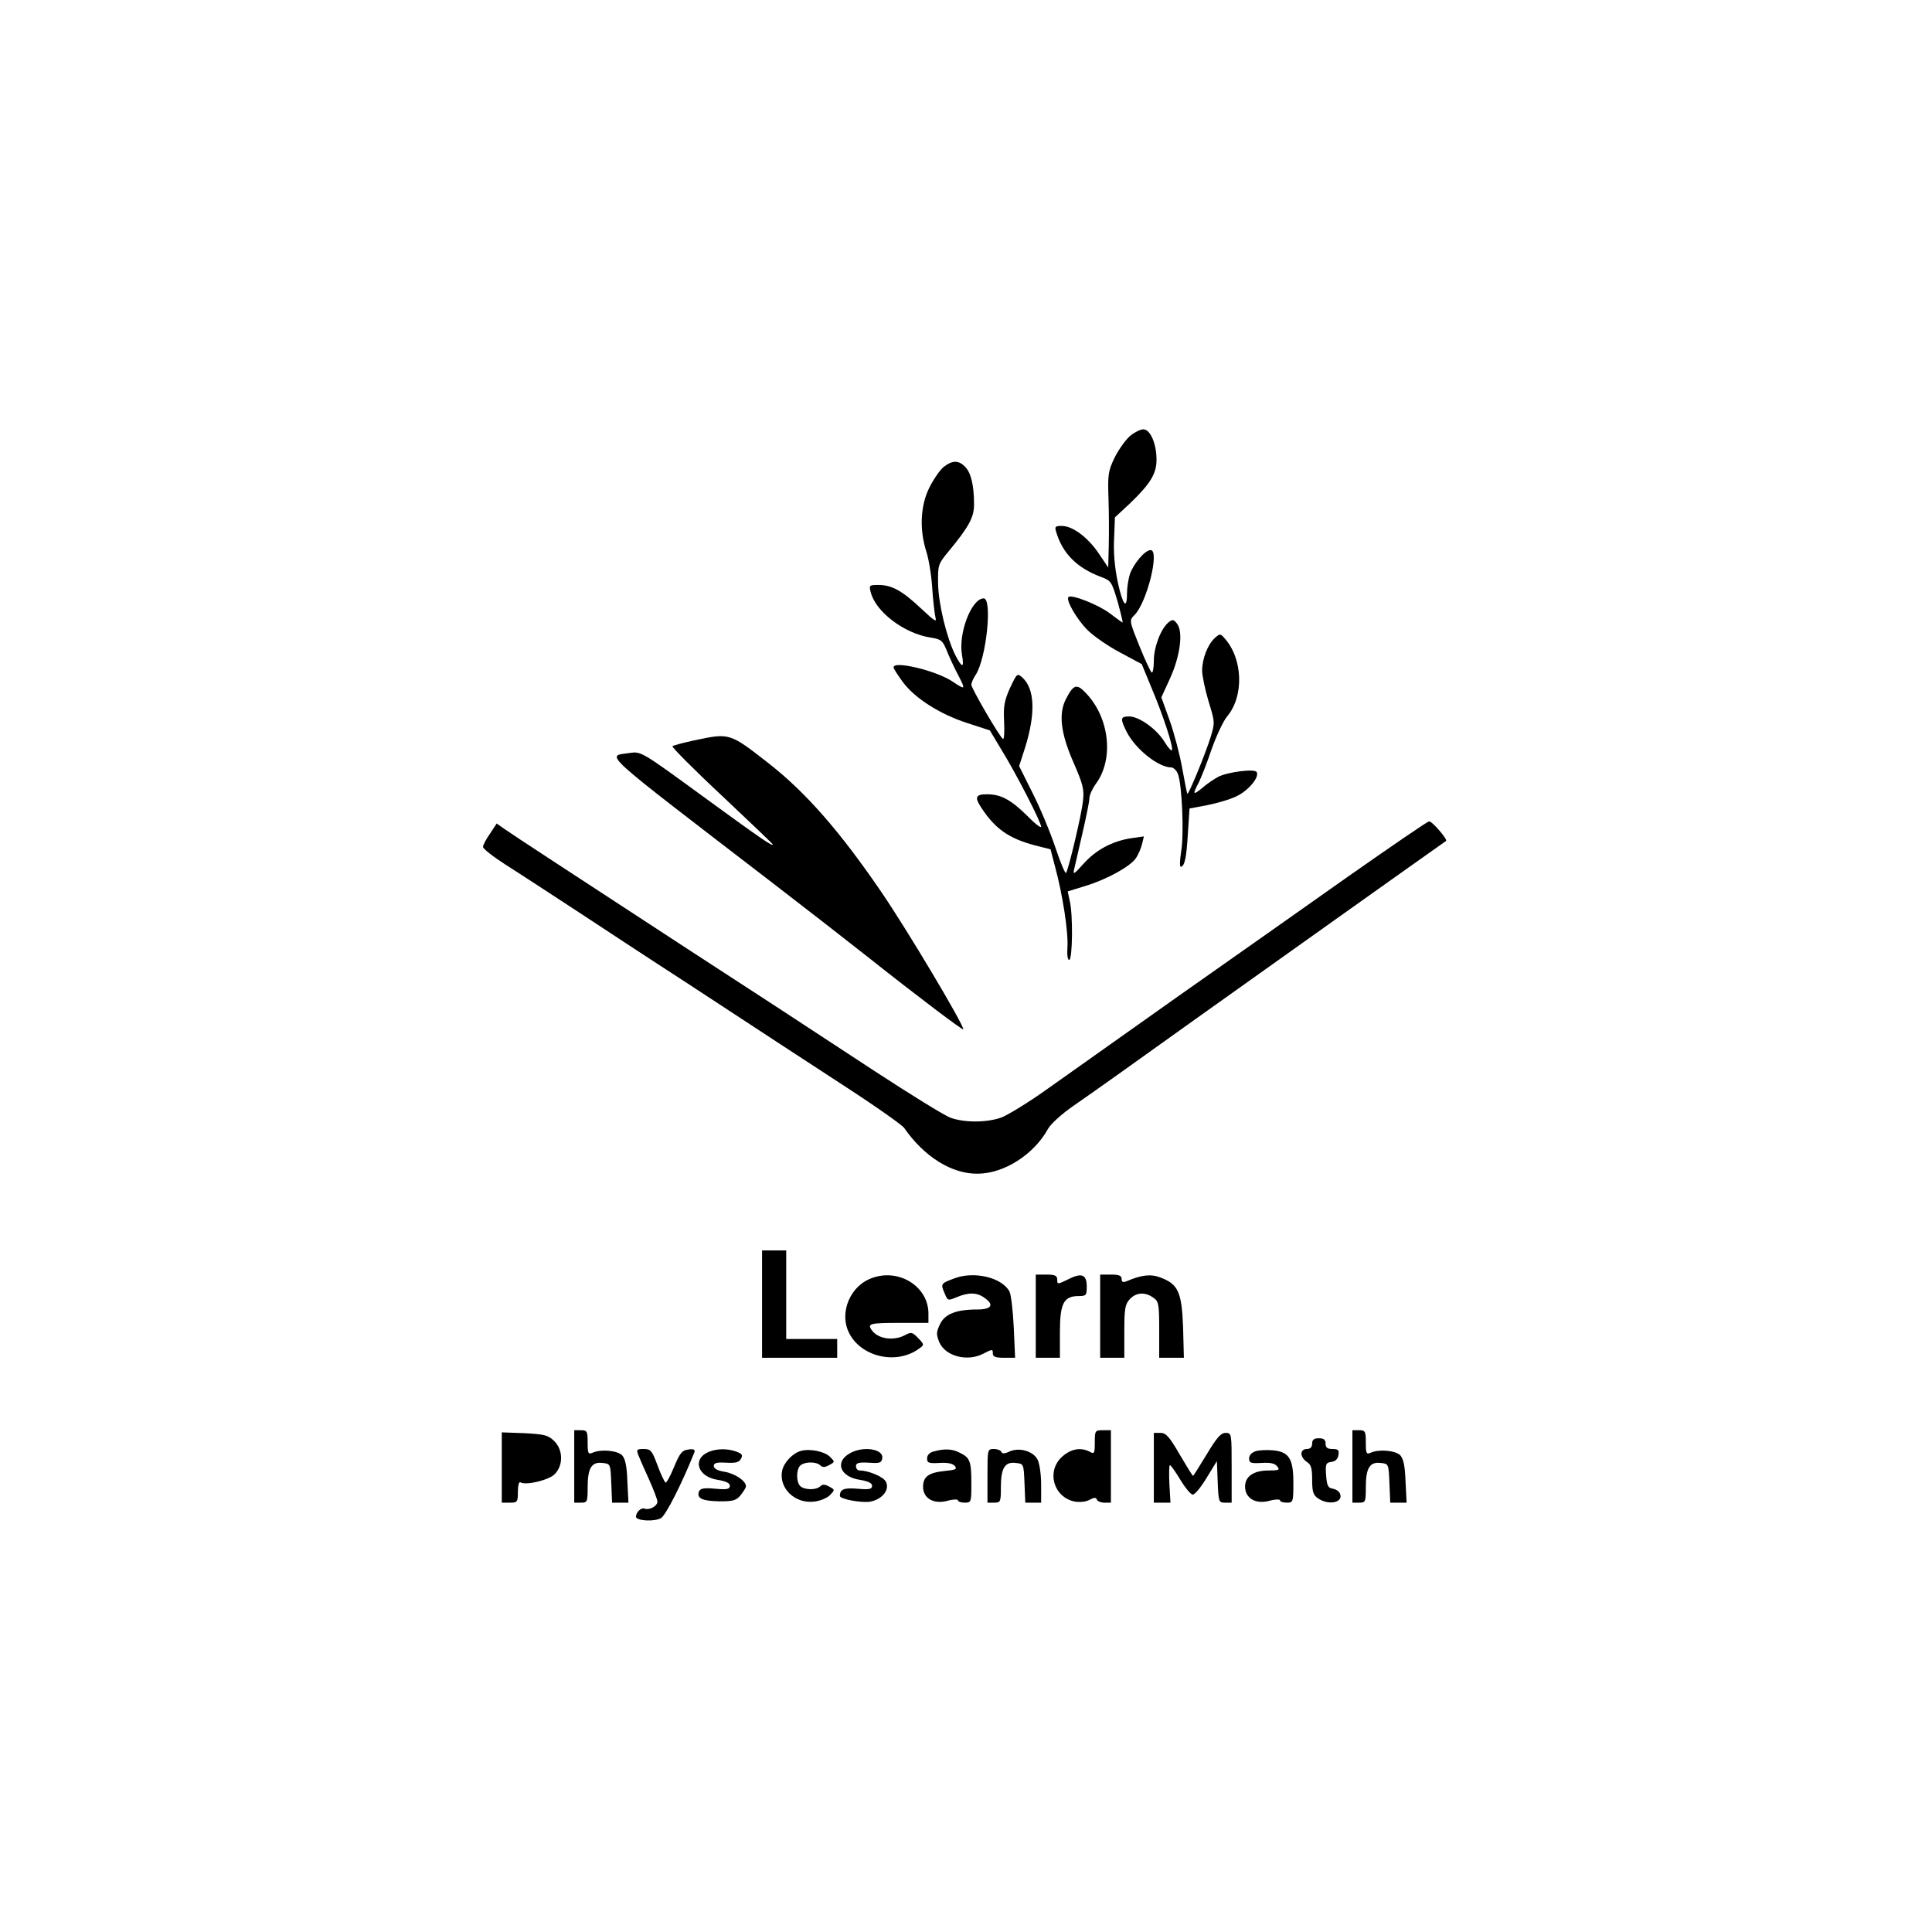 <?xml version="1.0" standalone="no"?>
<!DOCTYPE svg PUBLIC "-//W3C//DTD SVG 20010904//EN"
 "http://www.w3.org/TR/2001/REC-SVG-20010904/DTD/svg10.dtd">
<svg version="1.0" xmlns="http://www.w3.org/2000/svg"
 width="720pt" height="720pt" viewBox="0 0 720 720"
 preserveAspectRatio="xMidYMid meet">
<g transform="translate(0,720) scale(0.1,-0.1)"
fill="#000000" stroke="none">
<path d="M4211 5575 c-16 -14 -42 -50 -57 -80 -24 -50 -26 -63 -23 -152 2 -54
2 -134 1 -178 l-2 -80 -35 52 c-41 61 -98 103 -138 103 -25 0 -27 -3 -21 -22
24 -81 77 -134 167 -168 38 -14 40 -18 62 -92 12 -43 20 -78 19 -78 -2 0 -24
16 -49 35 -43 32 -142 71 -153 60 -11 -11 32 -85 72 -124 22 -22 77 -60 121
-83 l80 -43 37 -90 c44 -104 83 -224 75 -231 -2 -3 -15 11 -27 31 -29 48 -95
95 -132 95 -33 0 -34 -8 -9 -58 33 -64 118 -132 166 -132 8 0 20 -11 25 -25
15 -39 23 -224 12 -287 -5 -32 -6 -58 -2 -58 15 0 22 36 27 126 l6 91 64 12
c36 7 85 21 110 33 45 21 88 72 76 91 -8 13 -108 0 -143 -18 -15 -8 -42 -26
-59 -41 -35 -29 -38 -26 -14 19 9 18 31 73 48 124 18 51 44 106 58 123 64 76
59 216 -10 292 -15 17 -17 17 -35 1 -27 -24 -48 -78 -48 -122 0 -20 11 -71 24
-115 24 -78 24 -79 7 -135 -20 -64 -82 -214 -86 -209 -2 2 -10 44 -19 94 -9
51 -30 131 -47 179 l-31 86 32 70 c38 83 50 173 27 204 -13 17 -17 18 -33 5
-28 -24 -54 -91 -54 -143 0 -27 -4 -46 -8 -43 -4 2 -25 47 -46 99 -38 95 -38
95 -18 115 46 46 95 242 60 242 -21 0 -63 -50 -77 -89 -6 -19 -11 -51 -11 -72
0 -65 -16 -44 -35 44 -11 54 -16 111 -13 161 l3 78 55 51 c77 74 100 111 100
164 0 59 -23 113 -49 113 -11 0 -33 -11 -50 -25z"/>
<path d="M3517 5460 c-14 -11 -38 -46 -54 -78 -33 -67 -37 -155 -11 -237 9
-27 19 -88 22 -135 3 -47 9 -96 12 -110 6 -21 -3 -15 -52 31 -71 67 -110 89
-160 89 -34 0 -36 -1 -29 -27 18 -73 125 -154 223 -169 39 -6 45 -11 60 -48 9
-22 28 -65 44 -94 27 -53 26 -54 -22 -22 -61 41 -221 79 -220 53 0 -5 16 -29
34 -54 45 -61 139 -121 242 -154 l83 -27 43 -72 c54 -87 148 -270 148 -287 0
-6 -23 11 -51 40 -62 61 -99 81 -151 81 -42 0 -47 -11 -21 -50 52 -79 102
-114 198 -140 l60 -15 17 -65 c28 -103 50 -245 46 -300 -2 -30 1 -49 7 -47 12
4 14 166 2 218 l-8 37 68 21 c81 25 167 73 187 104 8 12 18 35 22 51 l7 29
-49 -7 c-69 -11 -130 -43 -177 -96 -34 -38 -39 -41 -34 -20 3 14 17 75 31 135
14 61 26 119 26 131 0 11 11 35 24 53 68 92 51 246 -37 338 -34 36 -46 33 -74
-21 -29 -55 -20 -129 27 -236 36 -83 41 -101 36 -145 -5 -49 -53 -252 -63
-268 -3 -5 -21 38 -40 95 -19 57 -57 148 -85 203 l-50 100 21 65 c41 129 38
223 -9 265 -19 17 -20 16 -46 -39 -21 -47 -25 -68 -22 -125 2 -38 0 -67 -4
-65 -13 8 -118 189 -118 202 0 7 7 24 16 37 40 61 63 285 30 285 -45 0 -95
-129 -81 -210 9 -51 1 -51 -25 -1 -32 64 -63 191 -64 267 -1 68 0 72 39 119
76 92 95 127 95 175 0 70 -11 117 -32 139 -24 26 -48 27 -81 1z"/>
<path d="M2588 4441 c-42 -9 -79 -19 -82 -22 -3 -3 79 -86 184 -184 104 -98
190 -180 190 -182 0 -9 -49 25 -263 181 -226 165 -228 166 -270 160 -88 -14
-128 23 538 -489 121 -93 283 -219 360 -280 174 -138 345 -267 345 -261 0 20
-211 374 -307 514 -154 225 -279 368 -418 477 -146 114 -145 114 -277 86z"/>
<path d="M5029 3937 c-157 -111 -445 -314 -640 -451 -195 -138 -412 -292 -484
-343 -71 -51 -150 -99 -174 -108 -55 -19 -136 -19 -187 -1 -22 7 -149 86 -284
174 -277 182 -461 302 -700 457 -426 278 -657 429 -682 447 l-27 19 -25 -38
c-15 -21 -26 -43 -26 -49 0 -7 37 -36 82 -65 46 -29 173 -112 283 -184 110
-73 238 -156 285 -187 47 -30 166 -108 265 -173 99 -65 284 -186 410 -268 127
-82 237 -159 245 -171 74 -107 178 -172 275 -170 98 1 208 72 260 166 10 19
52 57 97 88 105 73 179 126 453 322 171 122 906 645 934 664 7 5 -52 74 -63
73 -6 0 -140 -92 -297 -202z"/>
<path d="M2840 2340 l0 -200 140 0 140 0 0 35 0 35 -95 0 -95 0 0 165 0 165
-45 0 -45 0 0 -200z"/>
<path d="M3255 2439 c-86 -27 -130 -131 -90 -208 46 -89 177 -118 260 -57 20
14 20 15 -3 39 -22 23 -26 24 -50 11 -44 -23 -102 -13 -124 20 -16 23 -5 26
102 26 l110 0 0 35 c0 98 -105 167 -205 134z"/>
<path d="M3557 2436 c-51 -19 -52 -20 -37 -55 12 -29 12 -29 46 -15 43 18 74
18 102 -2 38 -26 28 -44 -25 -44 -80 0 -122 -17 -140 -55 -14 -29 -14 -38 -3
-66 22 -53 104 -75 164 -44 35 18 36 18 36 0 0 -11 11 -15 41 -15 l42 0 -5
113 c-3 62 -10 122 -16 134 -28 52 -131 77 -205 49z"/>
<path d="M3860 2295 l0 -155 45 0 45 0 0 95 c0 108 14 135 70 135 28 0 30 3
30 35 0 46 -19 53 -70 27 -39 -19 -40 -19 -40 -1 0 15 -8 19 -40 19 l-40 0 0
-155z"/>
<path d="M4100 2295 l0 -155 45 0 45 0 0 98 c0 85 3 101 20 120 24 26 57 28
88 6 20 -14 22 -23 22 -120 l0 -104 46 0 46 0 -3 114 c-5 131 -18 160 -84 185
-36 14 -71 10 -127 -14 -13 -5 -18 -3 -18 9 0 12 -10 16 -40 16 l-40 0 0 -155z"/>
<path d="M2140 1735 l0 -135 25 0 c24 0 25 3 25 58 0 71 15 95 55 90 30 -3 30
-3 33 -75 l3 -73 30 0 31 0 -4 80 c-2 58 -8 84 -20 97 -19 18 -80 23 -110 9
-16 -7 -18 -2 -18 38 0 42 -2 46 -25 46 l-25 0 0 -135z"/>
<path d="M4080 1825 c0 -42 -2 -45 -19 -35 -34 17 -69 11 -102 -18 -61 -54
-33 -153 47 -168 18 -3 42 -1 55 7 17 9 24 9 27 0 2 -6 15 -11 28 -11 l24 0 0
135 0 135 -30 0 c-29 0 -30 -2 -30 -45z"/>
<path d="M5040 1735 l0 -135 25 0 c24 0 25 3 25 58 0 71 15 95 55 90 30 -3 30
-3 33 -75 l3 -73 30 0 31 0 -4 80 c-2 58 -8 84 -20 97 -19 18 -80 23 -110 9
-16 -7 -18 -2 -18 38 0 42 -2 46 -25 46 l-25 0 0 -135z"/>
<path d="M1870 1731 l0 -131 30 0 c28 0 30 2 30 41 0 22 4 38 9 35 20 -13 106
8 128 30 33 33 32 92 -3 125 -22 21 -37 24 -110 28 l-84 3 0 -131z"/>
<path d="M4300 1730 l0 -130 31 0 31 0 -4 70 c-2 39 -1 70 2 70 3 0 21 -25 39
-55 18 -30 39 -55 46 -55 8 0 31 28 52 63 l38 62 3 -77 c3 -75 4 -78 27 -78
l25 0 0 130 c0 128 0 130 -23 130 -17 0 -33 -18 -70 -80 -27 -44 -49 -80 -51
-80 -2 0 -24 36 -50 80 -38 66 -51 80 -71 80 l-25 0 0 -130z"/>
<path d="M4890 1820 c0 -13 -7 -20 -20 -20 -12 0 -20 -7 -20 -18 0 -9 9 -23
20 -30 16 -10 20 -23 20 -67 0 -44 4 -57 22 -69 39 -27 95 -16 82 17 -3 9 -15
17 -27 19 -18 3 -22 11 -25 50 -3 42 -1 47 20 50 15 2 24 11 26 26 3 18 -1 22
-22 22 -19 0 -26 5 -26 20 0 15 -7 20 -25 20 -18 0 -25 -5 -25 -20z"/>
<path d="M2379 1777 c5 -13 23 -54 40 -91 17 -38 31 -75 31 -82 0 -17 -30 -33
-49 -26 -12 4 -30 -13 -31 -30 0 -16 70 -20 94 -5 19 13 78 130 124 245 3 10
-3 13 -23 10 -23 -3 -31 -12 -53 -65 -14 -34 -28 -60 -32 -58 -4 3 -18 32 -30
65 -20 54 -25 60 -51 60 -26 0 -28 -2 -20 -23z"/>
<path d="M2643 1790 c-65 -26 -44 -94 32 -105 30 -5 45 -12 45 -22 0 -13 -11
-15 -55 -11 -42 4 -55 1 -60 -10 -10 -26 13 -36 76 -37 52 0 63 3 80 24 10 13
19 27 19 32 0 20 -40 47 -79 54 -27 4 -41 12 -41 22 0 11 11 14 46 12 35 -2
48 1 55 14 8 14 5 19 -16 27 -32 12 -72 12 -102 0z"/>
<path d="M2985 1793 c-30 -8 -63 -42 -70 -73 -14 -65 47 -125 119 -116 21 2
48 13 59 24 19 20 19 20 -3 32 -16 9 -25 9 -33 1 -15 -15 -60 -14 -75 1 -15
15 -15 61 0 76 15 15 60 16 75 1 8 -8 17 -8 33 1 22 12 22 12 3 31 -20 20 -74
31 -108 22z"/>
<path d="M3169 1785 c-60 -32 -39 -89 36 -100 30 -5 45 -12 45 -22 0 -13 -11
-15 -55 -11 -50 4 -65 -2 -65 -27 0 -12 83 -27 114 -21 45 9 73 45 57 75 -10
18 -65 41 -98 41 -7 0 -13 7 -13 16 0 12 10 15 48 13 41 -3 47 -1 50 17 5 34
-70 46 -119 19z"/>
<path d="M3480 1791 c-16 -4 -25 -14 -25 -26 0 -17 6 -19 46 -17 30 2 49 -2
57 -11 10 -12 4 -15 -38 -19 -59 -6 -80 -21 -80 -59 0 -43 40 -66 91 -52 21 6
39 6 39 2 0 -5 11 -9 25 -9 24 0 25 2 25 69 0 85 -5 98 -41 116 -30 16 -58 17
-99 6z"/>
<path d="M3680 1700 l0 -100 25 0 c24 0 25 3 25 58 0 71 15 95 55 90 30 -3 30
-3 33 -75 l3 -73 29 0 30 0 0 68 c0 37 -6 78 -13 92 -16 32 -68 47 -104 31
-19 -9 -29 -9 -31 -2 -2 6 -15 11 -28 11 -24 0 -24 -1 -24 -100z"/>
<path d="M4680 1792 c-15 -5 -25 -15 -25 -27 0 -17 6 -19 46 -17 32 2 49 -1
58 -12 12 -14 8 -16 -31 -16 -56 0 -88 -22 -88 -60 0 -44 40 -67 91 -53 21 6
39 6 39 2 0 -5 11 -9 25 -9 24 0 25 2 25 74 0 90 -16 115 -75 121 -22 2 -51 1
-65 -3z"/>
</g>
</svg>
